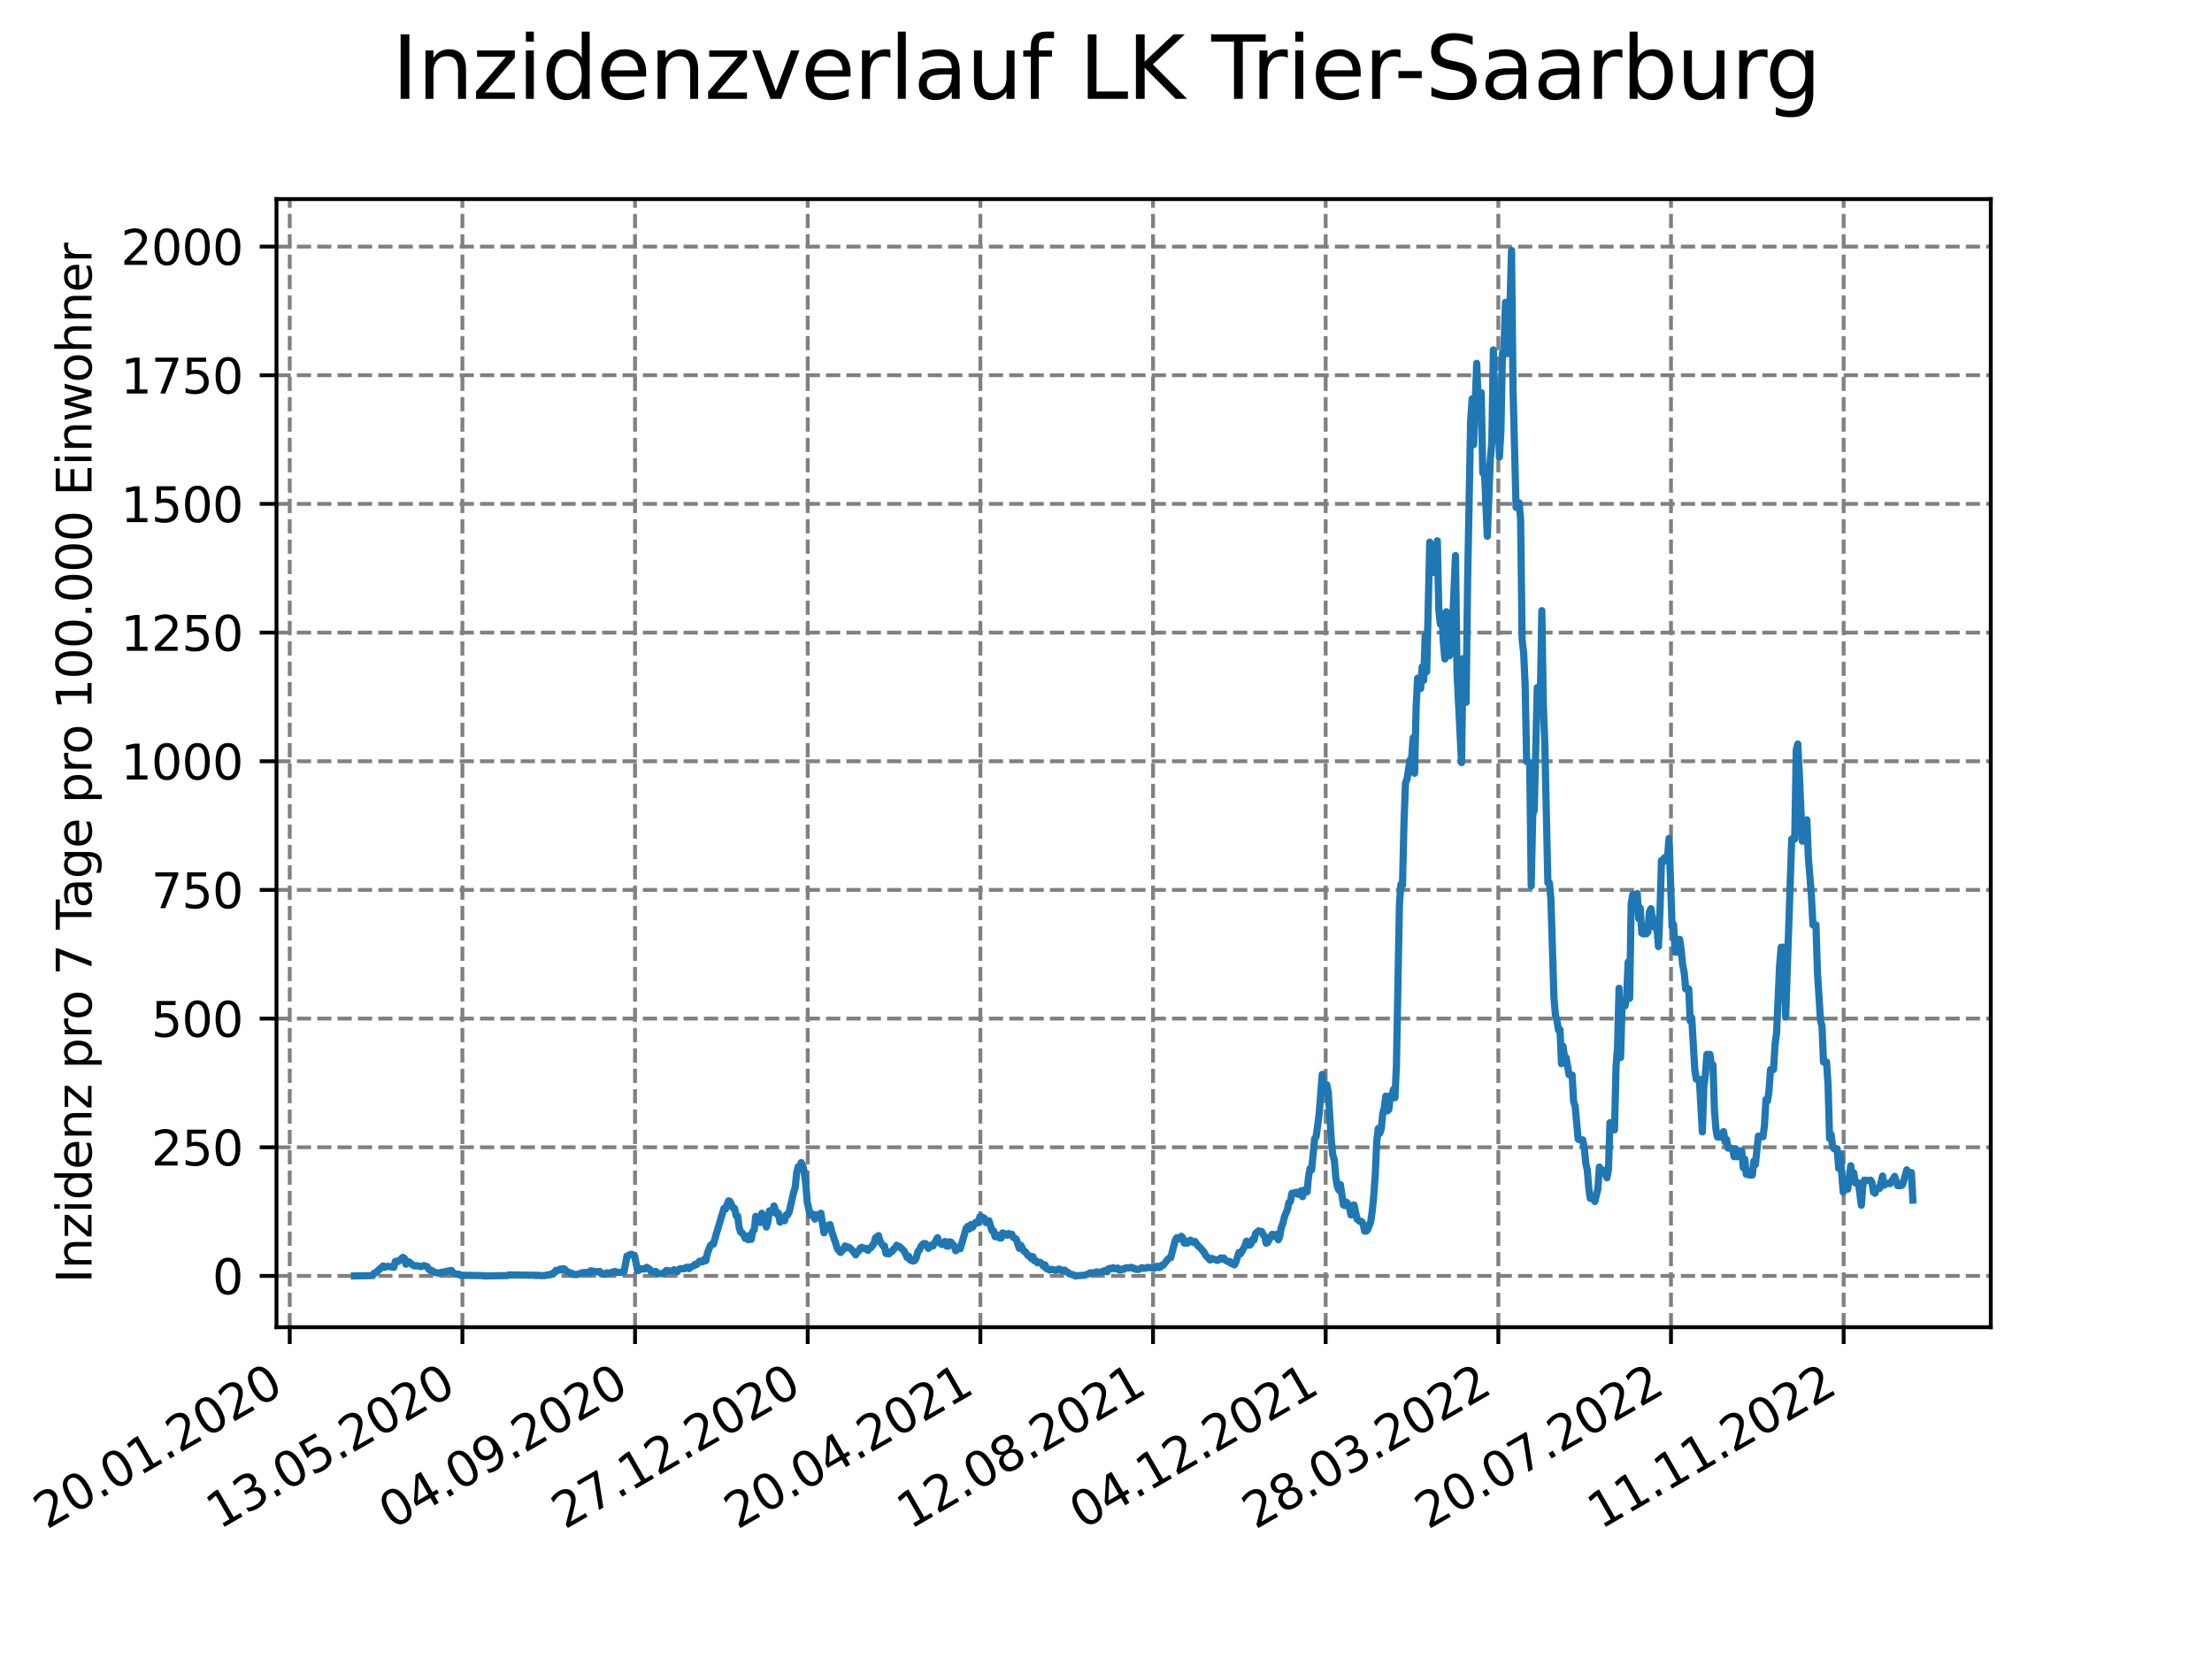 <?xml version="1.0" encoding="utf-8" standalone="no"?>
<!DOCTYPE svg PUBLIC "-//W3C//DTD SVG 1.1//EN"
  "http://www.w3.org/Graphics/SVG/1.1/DTD/svg11.dtd">
<svg xmlns:xlink="http://www.w3.org/1999/xlink" width="460.8pt" height="345.6pt" viewBox="0 0 460.8 345.6" xmlns="http://www.w3.org/2000/svg" version="1.1">
 <defs>
  <style type="text/css">*{stroke-linejoin: round; stroke-linecap: butt}</style>
 </defs>
 <g id="figure_1">
  <g id="patch_1">
   <path d="M 0 345.6 
L 460.8 345.6 
L 460.8 0 
L 0 0 
z
" style="fill: #ffffff"/>
  </g>
  <g id="axes_1">
   <g id="patch_2">
    <path d="M 57.6 276.48 
L 414.72 276.48 
L 414.72 41.472 
L 57.6 41.472 
z
" style="fill: #ffffff"/>
   </g>
   <g id="matplotlib.axis_1">
    <g id="xtick_1">
     <g id="line2d_1">
      <path d="M 60.358 276.48 
L 60.358 41.472 
" clip-path="url(#p2aa02e026b)" style="fill: none; stroke-dasharray: 2.96,1.28; stroke-dashoffset: 0; stroke: #808080; stroke-width: 0.8"/>
     </g>
     <g id="line2d_2">
      <defs>
       <path id="m3de00311b2" d="M 0 0 
L 0 3.5 
" style="stroke: #000000; stroke-width: 0.8"/>
      </defs>
      <g>
       <use xlink:href="#m3de00311b2" x="60.358" y="276.48" style="stroke: #000000; stroke-width: 0.8"/>
      </g>
     </g>
     <g id="text_1">
      <!-- 20.01.2020 -->
      <g transform="translate(9.733 318.689) rotate(-30) scale(0.1 -0.1)">
       <defs>
        <path id="DejaVuSans-32" d="M 1228 531 
L 3431 531 
L 3431 0 
L 469 0 
L 469 531 
Q 828 903 1448 1529 
Q 2069 2156 2228 2338 
Q 2531 2678 2651 2914 
Q 2772 3150 2772 3378 
Q 2772 3750 2511 3984 
Q 2250 4219 1831 4219 
Q 1534 4219 1204 4116 
Q 875 4013 500 3803 
L 500 4441 
Q 881 4594 1212 4672 
Q 1544 4750 1819 4750 
Q 2544 4750 2975 4387 
Q 3406 4025 3406 3419 
Q 3406 3131 3298 2873 
Q 3191 2616 2906 2266 
Q 2828 2175 2409 1742 
Q 1991 1309 1228 531 
z
" transform="scale(0.016)"/>
        <path id="DejaVuSans-30" d="M 2034 4250 
Q 1547 4250 1301 3770 
Q 1056 3291 1056 2328 
Q 1056 1369 1301 889 
Q 1547 409 2034 409 
Q 2525 409 2770 889 
Q 3016 1369 3016 2328 
Q 3016 3291 2770 3770 
Q 2525 4250 2034 4250 
z
M 2034 4750 
Q 2819 4750 3233 4129 
Q 3647 3509 3647 2328 
Q 3647 1150 3233 529 
Q 2819 -91 2034 -91 
Q 1250 -91 836 529 
Q 422 1150 422 2328 
Q 422 3509 836 4129 
Q 1250 4750 2034 4750 
z
" transform="scale(0.016)"/>
        <path id="DejaVuSans-2e" d="M 684 794 
L 1344 794 
L 1344 0 
L 684 0 
L 684 794 
z
" transform="scale(0.016)"/>
        <path id="DejaVuSans-31" d="M 794 531 
L 1825 531 
L 1825 4091 
L 703 3866 
L 703 4441 
L 1819 4666 
L 2450 4666 
L 2450 531 
L 3481 531 
L 3481 0 
L 794 0 
L 794 531 
z
" transform="scale(0.016)"/>
       </defs>
       <use xlink:href="#DejaVuSans-32"/>
       <use xlink:href="#DejaVuSans-30" x="63.623"/>
       <use xlink:href="#DejaVuSans-2e" x="127.246"/>
       <use xlink:href="#DejaVuSans-30" x="159.033"/>
       <use xlink:href="#DejaVuSans-31" x="222.656"/>
       <use xlink:href="#DejaVuSans-2e" x="286.279"/>
       <use xlink:href="#DejaVuSans-32" x="318.066"/>
       <use xlink:href="#DejaVuSans-30" x="381.689"/>
       <use xlink:href="#DejaVuSans-32" x="445.312"/>
       <use xlink:href="#DejaVuSans-30" x="508.936"/>
      </g>
     </g>
    </g>
    <g id="xtick_2">
     <g id="line2d_3">
      <path d="M 96.326 276.48 
L 96.326 41.472 
" clip-path="url(#p2aa02e026b)" style="fill: none; stroke-dasharray: 2.96,1.28; stroke-dashoffset: 0; stroke: #808080; stroke-width: 0.8"/>
     </g>
     <g id="line2d_4">
      <g>
       <use xlink:href="#m3de00311b2" x="96.326" y="276.48" style="stroke: #000000; stroke-width: 0.8"/>
      </g>
     </g>
     <g id="text_2">
      <!-- 13.05.2020 -->
      <g transform="translate(45.7 318.689) rotate(-30) scale(0.1 -0.1)">
       <defs>
        <path id="DejaVuSans-33" d="M 2597 2516 
Q 3050 2419 3304 2112 
Q 3559 1806 3559 1356 
Q 3559 666 3084 287 
Q 2609 -91 1734 -91 
Q 1441 -91 1130 -33 
Q 819 25 488 141 
L 488 750 
Q 750 597 1062 519 
Q 1375 441 1716 441 
Q 2309 441 2620 675 
Q 2931 909 2931 1356 
Q 2931 1769 2642 2001 
Q 2353 2234 1838 2234 
L 1294 2234 
L 1294 2753 
L 1863 2753 
Q 2328 2753 2575 2939 
Q 2822 3125 2822 3475 
Q 2822 3834 2567 4026 
Q 2313 4219 1838 4219 
Q 1578 4219 1281 4162 
Q 984 4106 628 3988 
L 628 4550 
Q 988 4650 1302 4700 
Q 1616 4750 1894 4750 
Q 2613 4750 3031 4423 
Q 3450 4097 3450 3541 
Q 3450 3153 3228 2886 
Q 3006 2619 2597 2516 
z
" transform="scale(0.016)"/>
        <path id="DejaVuSans-35" d="M 691 4666 
L 3169 4666 
L 3169 4134 
L 1269 4134 
L 1269 2991 
Q 1406 3038 1543 3061 
Q 1681 3084 1819 3084 
Q 2600 3084 3056 2656 
Q 3513 2228 3513 1497 
Q 3513 744 3044 326 
Q 2575 -91 1722 -91 
Q 1428 -91 1123 -41 
Q 819 9 494 109 
L 494 744 
Q 775 591 1075 516 
Q 1375 441 1709 441 
Q 2250 441 2565 725 
Q 2881 1009 2881 1497 
Q 2881 1984 2565 2268 
Q 2250 2553 1709 2553 
Q 1456 2553 1204 2497 
Q 953 2441 691 2322 
L 691 4666 
z
" transform="scale(0.016)"/>
       </defs>
       <use xlink:href="#DejaVuSans-31"/>
       <use xlink:href="#DejaVuSans-33" x="63.623"/>
       <use xlink:href="#DejaVuSans-2e" x="127.246"/>
       <use xlink:href="#DejaVuSans-30" x="159.033"/>
       <use xlink:href="#DejaVuSans-35" x="222.656"/>
       <use xlink:href="#DejaVuSans-2e" x="286.279"/>
       <use xlink:href="#DejaVuSans-32" x="318.066"/>
       <use xlink:href="#DejaVuSans-30" x="381.689"/>
       <use xlink:href="#DejaVuSans-32" x="445.312"/>
       <use xlink:href="#DejaVuSans-30" x="508.936"/>
      </g>
     </g>
    </g>
    <g id="xtick_3">
     <g id="line2d_5">
      <path d="M 132.293 276.48 
L 132.293 41.472 
" clip-path="url(#p2aa02e026b)" style="fill: none; stroke-dasharray: 2.96,1.28; stroke-dashoffset: 0; stroke: #808080; stroke-width: 0.8"/>
     </g>
     <g id="line2d_6">
      <g>
       <use xlink:href="#m3de00311b2" x="132.293" y="276.48" style="stroke: #000000; stroke-width: 0.8"/>
      </g>
     </g>
     <g id="text_3">
      <!-- 04.09.2020 -->
      <g transform="translate(81.668 318.689) rotate(-30) scale(0.1 -0.1)">
       <defs>
        <path id="DejaVuSans-34" d="M 2419 4116 
L 825 1625 
L 2419 1625 
L 2419 4116 
z
M 2253 4666 
L 3047 4666 
L 3047 1625 
L 3713 1625 
L 3713 1100 
L 3047 1100 
L 3047 0 
L 2419 0 
L 2419 1100 
L 313 1100 
L 313 1709 
L 2253 4666 
z
" transform="scale(0.016)"/>
        <path id="DejaVuSans-39" d="M 703 97 
L 703 672 
Q 941 559 1184 500 
Q 1428 441 1663 441 
Q 2288 441 2617 861 
Q 2947 1281 2994 2138 
Q 2813 1869 2534 1725 
Q 2256 1581 1919 1581 
Q 1219 1581 811 2004 
Q 403 2428 403 3163 
Q 403 3881 828 4315 
Q 1253 4750 1959 4750 
Q 2769 4750 3195 4129 
Q 3622 3509 3622 2328 
Q 3622 1225 3098 567 
Q 2575 -91 1691 -91 
Q 1453 -91 1209 -44 
Q 966 3 703 97 
z
M 1959 2075 
Q 2384 2075 2632 2365 
Q 2881 2656 2881 3163 
Q 2881 3666 2632 3958 
Q 2384 4250 1959 4250 
Q 1534 4250 1286 3958 
Q 1038 3666 1038 3163 
Q 1038 2656 1286 2365 
Q 1534 2075 1959 2075 
z
" transform="scale(0.016)"/>
       </defs>
       <use xlink:href="#DejaVuSans-30"/>
       <use xlink:href="#DejaVuSans-34" x="63.623"/>
       <use xlink:href="#DejaVuSans-2e" x="127.246"/>
       <use xlink:href="#DejaVuSans-30" x="159.033"/>
       <use xlink:href="#DejaVuSans-39" x="222.656"/>
       <use xlink:href="#DejaVuSans-2e" x="286.279"/>
       <use xlink:href="#DejaVuSans-32" x="318.066"/>
       <use xlink:href="#DejaVuSans-30" x="381.689"/>
       <use xlink:href="#DejaVuSans-32" x="445.312"/>
       <use xlink:href="#DejaVuSans-30" x="508.936"/>
      </g>
     </g>
    </g>
    <g id="xtick_4">
     <g id="line2d_7">
      <path d="M 168.261 276.48 
L 168.261 41.472 
" clip-path="url(#p2aa02e026b)" style="fill: none; stroke-dasharray: 2.96,1.28; stroke-dashoffset: 0; stroke: #808080; stroke-width: 0.8"/>
     </g>
     <g id="line2d_8">
      <g>
       <use xlink:href="#m3de00311b2" x="168.261" y="276.48" style="stroke: #000000; stroke-width: 0.8"/>
      </g>
     </g>
     <g id="text_4">
      <!-- 27.12.2020 -->
      <g transform="translate(117.636 318.689) rotate(-30) scale(0.1 -0.1)">
       <defs>
        <path id="DejaVuSans-37" d="M 525 4666 
L 3525 4666 
L 3525 4397 
L 1831 0 
L 1172 0 
L 2766 4134 
L 525 4134 
L 525 4666 
z
" transform="scale(0.016)"/>
       </defs>
       <use xlink:href="#DejaVuSans-32"/>
       <use xlink:href="#DejaVuSans-37" x="63.623"/>
       <use xlink:href="#DejaVuSans-2e" x="127.246"/>
       <use xlink:href="#DejaVuSans-31" x="159.033"/>
       <use xlink:href="#DejaVuSans-32" x="222.656"/>
       <use xlink:href="#DejaVuSans-2e" x="286.279"/>
       <use xlink:href="#DejaVuSans-32" x="318.066"/>
       <use xlink:href="#DejaVuSans-30" x="381.689"/>
       <use xlink:href="#DejaVuSans-32" x="445.312"/>
       <use xlink:href="#DejaVuSans-30" x="508.936"/>
      </g>
     </g>
    </g>
    <g id="xtick_5">
     <g id="line2d_9">
      <path d="M 204.228 276.48 
L 204.228 41.472 
" clip-path="url(#p2aa02e026b)" style="fill: none; stroke-dasharray: 2.96,1.28; stroke-dashoffset: 0; stroke: #808080; stroke-width: 0.8"/>
     </g>
     <g id="line2d_10">
      <g>
       <use xlink:href="#m3de00311b2" x="204.228" y="276.48" style="stroke: #000000; stroke-width: 0.8"/>
      </g>
     </g>
     <g id="text_5">
      <!-- 20.04.2021 -->
      <g transform="translate(153.603 318.689) rotate(-30) scale(0.1 -0.1)">
       <use xlink:href="#DejaVuSans-32"/>
       <use xlink:href="#DejaVuSans-30" x="63.623"/>
       <use xlink:href="#DejaVuSans-2e" x="127.246"/>
       <use xlink:href="#DejaVuSans-30" x="159.033"/>
       <use xlink:href="#DejaVuSans-34" x="222.656"/>
       <use xlink:href="#DejaVuSans-2e" x="286.279"/>
       <use xlink:href="#DejaVuSans-32" x="318.066"/>
       <use xlink:href="#DejaVuSans-30" x="381.689"/>
       <use xlink:href="#DejaVuSans-32" x="445.312"/>
       <use xlink:href="#DejaVuSans-31" x="508.936"/>
      </g>
     </g>
    </g>
    <g id="xtick_6">
     <g id="line2d_11">
      <path d="M 240.196 276.48 
L 240.196 41.472 
" clip-path="url(#p2aa02e026b)" style="fill: none; stroke-dasharray: 2.96,1.28; stroke-dashoffset: 0; stroke: #808080; stroke-width: 0.8"/>
     </g>
     <g id="line2d_12">
      <g>
       <use xlink:href="#m3de00311b2" x="240.196" y="276.48" style="stroke: #000000; stroke-width: 0.8"/>
      </g>
     </g>
     <g id="text_6">
      <!-- 12.08.2021 -->
      <g transform="translate(189.571 318.689) rotate(-30) scale(0.1 -0.1)">
       <defs>
        <path id="DejaVuSans-38" d="M 2034 2216 
Q 1584 2216 1326 1975 
Q 1069 1734 1069 1313 
Q 1069 891 1326 650 
Q 1584 409 2034 409 
Q 2484 409 2743 651 
Q 3003 894 3003 1313 
Q 3003 1734 2745 1975 
Q 2488 2216 2034 2216 
z
M 1403 2484 
Q 997 2584 770 2862 
Q 544 3141 544 3541 
Q 544 4100 942 4425 
Q 1341 4750 2034 4750 
Q 2731 4750 3128 4425 
Q 3525 4100 3525 3541 
Q 3525 3141 3298 2862 
Q 3072 2584 2669 2484 
Q 3125 2378 3379 2068 
Q 3634 1759 3634 1313 
Q 3634 634 3220 271 
Q 2806 -91 2034 -91 
Q 1263 -91 848 271 
Q 434 634 434 1313 
Q 434 1759 690 2068 
Q 947 2378 1403 2484 
z
M 1172 3481 
Q 1172 3119 1398 2916 
Q 1625 2713 2034 2713 
Q 2441 2713 2670 2916 
Q 2900 3119 2900 3481 
Q 2900 3844 2670 4047 
Q 2441 4250 2034 4250 
Q 1625 4250 1398 4047 
Q 1172 3844 1172 3481 
z
" transform="scale(0.016)"/>
       </defs>
       <use xlink:href="#DejaVuSans-31"/>
       <use xlink:href="#DejaVuSans-32" x="63.623"/>
       <use xlink:href="#DejaVuSans-2e" x="127.246"/>
       <use xlink:href="#DejaVuSans-30" x="159.033"/>
       <use xlink:href="#DejaVuSans-38" x="222.656"/>
       <use xlink:href="#DejaVuSans-2e" x="286.279"/>
       <use xlink:href="#DejaVuSans-32" x="318.066"/>
       <use xlink:href="#DejaVuSans-30" x="381.689"/>
       <use xlink:href="#DejaVuSans-32" x="445.312"/>
       <use xlink:href="#DejaVuSans-31" x="508.936"/>
      </g>
     </g>
    </g>
    <g id="xtick_7">
     <g id="line2d_13">
      <path d="M 276.163 276.48 
L 276.163 41.472 
" clip-path="url(#p2aa02e026b)" style="fill: none; stroke-dasharray: 2.96,1.28; stroke-dashoffset: 0; stroke: #808080; stroke-width: 0.8"/>
     </g>
     <g id="line2d_14">
      <g>
       <use xlink:href="#m3de00311b2" x="276.163" y="276.48" style="stroke: #000000; stroke-width: 0.8"/>
      </g>
     </g>
     <g id="text_7">
      <!-- 04.12.2021 -->
      <g transform="translate(225.538 318.689) rotate(-30) scale(0.1 -0.1)">
       <use xlink:href="#DejaVuSans-30"/>
       <use xlink:href="#DejaVuSans-34" x="63.623"/>
       <use xlink:href="#DejaVuSans-2e" x="127.246"/>
       <use xlink:href="#DejaVuSans-31" x="159.033"/>
       <use xlink:href="#DejaVuSans-32" x="222.656"/>
       <use xlink:href="#DejaVuSans-2e" x="286.279"/>
       <use xlink:href="#DejaVuSans-32" x="318.066"/>
       <use xlink:href="#DejaVuSans-30" x="381.689"/>
       <use xlink:href="#DejaVuSans-32" x="445.312"/>
       <use xlink:href="#DejaVuSans-31" x="508.936"/>
      </g>
     </g>
    </g>
    <g id="xtick_8">
     <g id="line2d_15">
      <path d="M 312.131 276.48 
L 312.131 41.472 
" clip-path="url(#p2aa02e026b)" style="fill: none; stroke-dasharray: 2.96,1.28; stroke-dashoffset: 0; stroke: #808080; stroke-width: 0.8"/>
     </g>
     <g id="line2d_16">
      <g>
       <use xlink:href="#m3de00311b2" x="312.131" y="276.48" style="stroke: #000000; stroke-width: 0.8"/>
      </g>
     </g>
     <g id="text_8">
      <!-- 28.03.2022 -->
      <g transform="translate(261.506 318.689) rotate(-30) scale(0.1 -0.1)">
       <use xlink:href="#DejaVuSans-32"/>
       <use xlink:href="#DejaVuSans-38" x="63.623"/>
       <use xlink:href="#DejaVuSans-2e" x="127.246"/>
       <use xlink:href="#DejaVuSans-30" x="159.033"/>
       <use xlink:href="#DejaVuSans-33" x="222.656"/>
       <use xlink:href="#DejaVuSans-2e" x="286.279"/>
       <use xlink:href="#DejaVuSans-32" x="318.066"/>
       <use xlink:href="#DejaVuSans-30" x="381.689"/>
       <use xlink:href="#DejaVuSans-32" x="445.312"/>
       <use xlink:href="#DejaVuSans-32" x="508.936"/>
      </g>
     </g>
    </g>
    <g id="xtick_9">
     <g id="line2d_17">
      <path d="M 348.099 276.48 
L 348.099 41.472 
" clip-path="url(#p2aa02e026b)" style="fill: none; stroke-dasharray: 2.96,1.28; stroke-dashoffset: 0; stroke: #808080; stroke-width: 0.8"/>
     </g>
     <g id="line2d_18">
      <g>
       <use xlink:href="#m3de00311b2" x="348.099" y="276.48" style="stroke: #000000; stroke-width: 0.8"/>
      </g>
     </g>
     <g id="text_9">
      <!-- 20.07.2022 -->
      <g transform="translate(297.473 318.689) rotate(-30) scale(0.1 -0.1)">
       <use xlink:href="#DejaVuSans-32"/>
       <use xlink:href="#DejaVuSans-30" x="63.623"/>
       <use xlink:href="#DejaVuSans-2e" x="127.246"/>
       <use xlink:href="#DejaVuSans-30" x="159.033"/>
       <use xlink:href="#DejaVuSans-37" x="222.656"/>
       <use xlink:href="#DejaVuSans-2e" x="286.279"/>
       <use xlink:href="#DejaVuSans-32" x="318.066"/>
       <use xlink:href="#DejaVuSans-30" x="381.689"/>
       <use xlink:href="#DejaVuSans-32" x="445.312"/>
       <use xlink:href="#DejaVuSans-32" x="508.936"/>
      </g>
     </g>
    </g>
    <g id="xtick_10">
     <g id="line2d_19">
      <path d="M 384.066 276.48 
L 384.066 41.472 
" clip-path="url(#p2aa02e026b)" style="fill: none; stroke-dasharray: 2.96,1.28; stroke-dashoffset: 0; stroke: #808080; stroke-width: 0.8"/>
     </g>
     <g id="line2d_20">
      <g>
       <use xlink:href="#m3de00311b2" x="384.066" y="276.48" style="stroke: #000000; stroke-width: 0.8"/>
      </g>
     </g>
     <g id="text_10">
      <!-- 11.11.2022 -->
      <g transform="translate(333.441 318.689) rotate(-30) scale(0.1 -0.1)">
       <use xlink:href="#DejaVuSans-31"/>
       <use xlink:href="#DejaVuSans-31" x="63.623"/>
       <use xlink:href="#DejaVuSans-2e" x="127.246"/>
       <use xlink:href="#DejaVuSans-31" x="159.033"/>
       <use xlink:href="#DejaVuSans-31" x="222.656"/>
       <use xlink:href="#DejaVuSans-2e" x="286.279"/>
       <use xlink:href="#DejaVuSans-32" x="318.066"/>
       <use xlink:href="#DejaVuSans-30" x="381.689"/>
       <use xlink:href="#DejaVuSans-32" x="445.312"/>
       <use xlink:href="#DejaVuSans-32" x="508.936"/>
      </g>
     </g>
    </g>
   </g>
   <g id="matplotlib.axis_2">
    <g id="ytick_1">
     <g id="line2d_21">
      <path d="M 57.6 265.798 
L 414.72 265.798 
" clip-path="url(#p2aa02e026b)" style="fill: none; stroke-dasharray: 2.96,1.28; stroke-dashoffset: 0; stroke: #808080; stroke-width: 0.8"/>
     </g>
     <g id="line2d_22">
      <defs>
       <path id="m4aca003079" d="M 0 0 
L -3.5 0 
" style="stroke: #000000; stroke-width: 0.8"/>
      </defs>
      <g>
       <use xlink:href="#m4aca003079" x="57.6" y="265.798" style="stroke: #000000; stroke-width: 0.8"/>
      </g>
     </g>
     <g id="text_11">
      <!-- 0 -->
      <g transform="translate(44.237 269.597) scale(0.1 -0.1)">
       <use xlink:href="#DejaVuSans-30"/>
      </g>
     </g>
    </g>
    <g id="ytick_2">
     <g id="line2d_23">
      <path d="M 57.6 238.994 
L 414.72 238.994 
" clip-path="url(#p2aa02e026b)" style="fill: none; stroke-dasharray: 2.96,1.28; stroke-dashoffset: 0; stroke: #808080; stroke-width: 0.8"/>
     </g>
     <g id="line2d_24">
      <g>
       <use xlink:href="#m4aca003079" x="57.6" y="238.994" style="stroke: #000000; stroke-width: 0.8"/>
      </g>
     </g>
     <g id="text_12">
      <!-- 250 -->
      <g transform="translate(31.512 242.793) scale(0.1 -0.1)">
       <use xlink:href="#DejaVuSans-32"/>
       <use xlink:href="#DejaVuSans-35" x="63.623"/>
       <use xlink:href="#DejaVuSans-30" x="127.246"/>
      </g>
     </g>
    </g>
    <g id="ytick_3">
     <g id="line2d_25">
      <path d="M 57.6 212.19 
L 414.72 212.19 
" clip-path="url(#p2aa02e026b)" style="fill: none; stroke-dasharray: 2.96,1.28; stroke-dashoffset: 0; stroke: #808080; stroke-width: 0.8"/>
     </g>
     <g id="line2d_26">
      <g>
       <use xlink:href="#m4aca003079" x="57.6" y="212.19" style="stroke: #000000; stroke-width: 0.8"/>
      </g>
     </g>
     <g id="text_13">
      <!-- 500 -->
      <g transform="translate(31.512 215.989) scale(0.1 -0.1)">
       <use xlink:href="#DejaVuSans-35"/>
       <use xlink:href="#DejaVuSans-30" x="63.623"/>
       <use xlink:href="#DejaVuSans-30" x="127.246"/>
      </g>
     </g>
    </g>
    <g id="ytick_4">
     <g id="line2d_27">
      <path d="M 57.6 185.387 
L 414.72 185.387 
" clip-path="url(#p2aa02e026b)" style="fill: none; stroke-dasharray: 2.96,1.28; stroke-dashoffset: 0; stroke: #808080; stroke-width: 0.8"/>
     </g>
     <g id="line2d_28">
      <g>
       <use xlink:href="#m4aca003079" x="57.6" y="185.387" style="stroke: #000000; stroke-width: 0.8"/>
      </g>
     </g>
     <g id="text_14">
      <!-- 750 -->
      <g transform="translate(31.512 189.186) scale(0.1 -0.1)">
       <use xlink:href="#DejaVuSans-37"/>
       <use xlink:href="#DejaVuSans-35" x="63.623"/>
       <use xlink:href="#DejaVuSans-30" x="127.246"/>
      </g>
     </g>
    </g>
    <g id="ytick_5">
     <g id="line2d_29">
      <path d="M 57.6 158.583 
L 414.72 158.583 
" clip-path="url(#p2aa02e026b)" style="fill: none; stroke-dasharray: 2.96,1.28; stroke-dashoffset: 0; stroke: #808080; stroke-width: 0.8"/>
     </g>
     <g id="line2d_30">
      <g>
       <use xlink:href="#m4aca003079" x="57.6" y="158.583" style="stroke: #000000; stroke-width: 0.8"/>
      </g>
     </g>
     <g id="text_15">
      <!-- 1000 -->
      <g transform="translate(25.15 162.382) scale(0.1 -0.1)">
       <use xlink:href="#DejaVuSans-31"/>
       <use xlink:href="#DejaVuSans-30" x="63.623"/>
       <use xlink:href="#DejaVuSans-30" x="127.246"/>
       <use xlink:href="#DejaVuSans-30" x="190.869"/>
      </g>
     </g>
    </g>
    <g id="ytick_6">
     <g id="line2d_31">
      <path d="M 57.6 131.779 
L 414.72 131.779 
" clip-path="url(#p2aa02e026b)" style="fill: none; stroke-dasharray: 2.96,1.28; stroke-dashoffset: 0; stroke: #808080; stroke-width: 0.8"/>
     </g>
     <g id="line2d_32">
      <g>
       <use xlink:href="#m4aca003079" x="57.6" y="131.779" style="stroke: #000000; stroke-width: 0.8"/>
      </g>
     </g>
     <g id="text_16">
      <!-- 1250 -->
      <g transform="translate(25.15 135.578) scale(0.1 -0.1)">
       <use xlink:href="#DejaVuSans-31"/>
       <use xlink:href="#DejaVuSans-32" x="63.623"/>
       <use xlink:href="#DejaVuSans-35" x="127.246"/>
       <use xlink:href="#DejaVuSans-30" x="190.869"/>
      </g>
     </g>
    </g>
    <g id="ytick_7">
     <g id="line2d_33">
      <path d="M 57.6 104.975 
L 414.72 104.975 
" clip-path="url(#p2aa02e026b)" style="fill: none; stroke-dasharray: 2.96,1.28; stroke-dashoffset: 0; stroke: #808080; stroke-width: 0.8"/>
     </g>
     <g id="line2d_34">
      <g>
       <use xlink:href="#m4aca003079" x="57.6" y="104.975" style="stroke: #000000; stroke-width: 0.8"/>
      </g>
     </g>
     <g id="text_17">
      <!-- 1500 -->
      <g transform="translate(25.15 108.774) scale(0.1 -0.1)">
       <use xlink:href="#DejaVuSans-31"/>
       <use xlink:href="#DejaVuSans-35" x="63.623"/>
       <use xlink:href="#DejaVuSans-30" x="127.246"/>
       <use xlink:href="#DejaVuSans-30" x="190.869"/>
      </g>
     </g>
    </g>
    <g id="ytick_8">
     <g id="line2d_35">
      <path d="M 57.6 78.171 
L 414.72 78.171 
" clip-path="url(#p2aa02e026b)" style="fill: none; stroke-dasharray: 2.96,1.28; stroke-dashoffset: 0; stroke: #808080; stroke-width: 0.8"/>
     </g>
     <g id="line2d_36">
      <g>
       <use xlink:href="#m4aca003079" x="57.6" y="78.171" style="stroke: #000000; stroke-width: 0.8"/>
      </g>
     </g>
     <g id="text_18">
      <!-- 1750 -->
      <g transform="translate(25.15 81.971) scale(0.1 -0.1)">
       <use xlink:href="#DejaVuSans-31"/>
       <use xlink:href="#DejaVuSans-37" x="63.623"/>
       <use xlink:href="#DejaVuSans-35" x="127.246"/>
       <use xlink:href="#DejaVuSans-30" x="190.869"/>
      </g>
     </g>
    </g>
    <g id="ytick_9">
     <g id="line2d_37">
      <path d="M 57.6 51.368 
L 414.72 51.368 
" clip-path="url(#p2aa02e026b)" style="fill: none; stroke-dasharray: 2.96,1.28; stroke-dashoffset: 0; stroke: #808080; stroke-width: 0.8"/>
     </g>
     <g id="line2d_38">
      <g>
       <use xlink:href="#m4aca003079" x="57.6" y="51.368" style="stroke: #000000; stroke-width: 0.8"/>
      </g>
     </g>
     <g id="text_19">
      <!-- 2000 -->
      <g transform="translate(25.15 55.167) scale(0.1 -0.1)">
       <use xlink:href="#DejaVuSans-32"/>
       <use xlink:href="#DejaVuSans-30" x="63.623"/>
       <use xlink:href="#DejaVuSans-30" x="127.246"/>
       <use xlink:href="#DejaVuSans-30" x="190.869"/>
      </g>
     </g>
    </g>
    <g id="text_20">
     <!-- Inzidenz pro 7 Tage pro 100.000 Einwohner -->
     <g transform="translate(19.07 267.301) rotate(-90) scale(0.1 -0.1)">
      <defs>
       <path id="DejaVuSans-49" d="M 628 4666 
L 1259 4666 
L 1259 0 
L 628 0 
L 628 4666 
z
" transform="scale(0.016)"/>
       <path id="DejaVuSans-6e" d="M 3513 2113 
L 3513 0 
L 2938 0 
L 2938 2094 
Q 2938 2591 2744 2837 
Q 2550 3084 2163 3084 
Q 1697 3084 1428 2787 
Q 1159 2491 1159 1978 
L 1159 0 
L 581 0 
L 581 3500 
L 1159 3500 
L 1159 2956 
Q 1366 3272 1645 3428 
Q 1925 3584 2291 3584 
Q 2894 3584 3203 3211 
Q 3513 2838 3513 2113 
z
" transform="scale(0.016)"/>
       <path id="DejaVuSans-7a" d="M 353 3500 
L 3084 3500 
L 3084 2975 
L 922 459 
L 3084 459 
L 3084 0 
L 275 0 
L 275 525 
L 2438 3041 
L 353 3041 
L 353 3500 
z
" transform="scale(0.016)"/>
       <path id="DejaVuSans-69" d="M 603 3500 
L 1178 3500 
L 1178 0 
L 603 0 
L 603 3500 
z
M 603 4863 
L 1178 4863 
L 1178 4134 
L 603 4134 
L 603 4863 
z
" transform="scale(0.016)"/>
       <path id="DejaVuSans-64" d="M 2906 2969 
L 2906 4863 
L 3481 4863 
L 3481 0 
L 2906 0 
L 2906 525 
Q 2725 213 2448 61 
Q 2172 -91 1784 -91 
Q 1150 -91 751 415 
Q 353 922 353 1747 
Q 353 2572 751 3078 
Q 1150 3584 1784 3584 
Q 2172 3584 2448 3432 
Q 2725 3281 2906 2969 
z
M 947 1747 
Q 947 1113 1208 752 
Q 1469 391 1925 391 
Q 2381 391 2643 752 
Q 2906 1113 2906 1747 
Q 2906 2381 2643 2742 
Q 2381 3103 1925 3103 
Q 1469 3103 1208 2742 
Q 947 2381 947 1747 
z
" transform="scale(0.016)"/>
       <path id="DejaVuSans-65" d="M 3597 1894 
L 3597 1613 
L 953 1613 
Q 991 1019 1311 708 
Q 1631 397 2203 397 
Q 2534 397 2845 478 
Q 3156 559 3463 722 
L 3463 178 
Q 3153 47 2828 -22 
Q 2503 -91 2169 -91 
Q 1331 -91 842 396 
Q 353 884 353 1716 
Q 353 2575 817 3079 
Q 1281 3584 2069 3584 
Q 2775 3584 3186 3129 
Q 3597 2675 3597 1894 
z
M 3022 2063 
Q 3016 2534 2758 2815 
Q 2500 3097 2075 3097 
Q 1594 3097 1305 2825 
Q 1016 2553 972 2059 
L 3022 2063 
z
" transform="scale(0.016)"/>
       <path id="DejaVuSans-20" transform="scale(0.016)"/>
       <path id="DejaVuSans-70" d="M 1159 525 
L 1159 -1331 
L 581 -1331 
L 581 3500 
L 1159 3500 
L 1159 2969 
Q 1341 3281 1617 3432 
Q 1894 3584 2278 3584 
Q 2916 3584 3314 3078 
Q 3713 2572 3713 1747 
Q 3713 922 3314 415 
Q 2916 -91 2278 -91 
Q 1894 -91 1617 61 
Q 1341 213 1159 525 
z
M 3116 1747 
Q 3116 2381 2855 2742 
Q 2594 3103 2138 3103 
Q 1681 3103 1420 2742 
Q 1159 2381 1159 1747 
Q 1159 1113 1420 752 
Q 1681 391 2138 391 
Q 2594 391 2855 752 
Q 3116 1113 3116 1747 
z
" transform="scale(0.016)"/>
       <path id="DejaVuSans-72" d="M 2631 2963 
Q 2534 3019 2420 3045 
Q 2306 3072 2169 3072 
Q 1681 3072 1420 2755 
Q 1159 2438 1159 1844 
L 1159 0 
L 581 0 
L 581 3500 
L 1159 3500 
L 1159 2956 
Q 1341 3275 1631 3429 
Q 1922 3584 2338 3584 
Q 2397 3584 2469 3576 
Q 2541 3569 2628 3553 
L 2631 2963 
z
" transform="scale(0.016)"/>
       <path id="DejaVuSans-6f" d="M 1959 3097 
Q 1497 3097 1228 2736 
Q 959 2375 959 1747 
Q 959 1119 1226 758 
Q 1494 397 1959 397 
Q 2419 397 2687 759 
Q 2956 1122 2956 1747 
Q 2956 2369 2687 2733 
Q 2419 3097 1959 3097 
z
M 1959 3584 
Q 2709 3584 3137 3096 
Q 3566 2609 3566 1747 
Q 3566 888 3137 398 
Q 2709 -91 1959 -91 
Q 1206 -91 779 398 
Q 353 888 353 1747 
Q 353 2609 779 3096 
Q 1206 3584 1959 3584 
z
" transform="scale(0.016)"/>
       <path id="DejaVuSans-54" d="M -19 4666 
L 3928 4666 
L 3928 4134 
L 2272 4134 
L 2272 0 
L 1638 0 
L 1638 4134 
L -19 4134 
L -19 4666 
z
" transform="scale(0.016)"/>
       <path id="DejaVuSans-61" d="M 2194 1759 
Q 1497 1759 1228 1600 
Q 959 1441 959 1056 
Q 959 750 1161 570 
Q 1363 391 1709 391 
Q 2188 391 2477 730 
Q 2766 1069 2766 1631 
L 2766 1759 
L 2194 1759 
z
M 3341 1997 
L 3341 0 
L 2766 0 
L 2766 531 
Q 2569 213 2275 61 
Q 1981 -91 1556 -91 
Q 1019 -91 701 211 
Q 384 513 384 1019 
Q 384 1609 779 1909 
Q 1175 2209 1959 2209 
L 2766 2209 
L 2766 2266 
Q 2766 2663 2505 2880 
Q 2244 3097 1772 3097 
Q 1472 3097 1187 3025 
Q 903 2953 641 2809 
L 641 3341 
Q 956 3463 1253 3523 
Q 1550 3584 1831 3584 
Q 2591 3584 2966 3190 
Q 3341 2797 3341 1997 
z
" transform="scale(0.016)"/>
       <path id="DejaVuSans-67" d="M 2906 1791 
Q 2906 2416 2648 2759 
Q 2391 3103 1925 3103 
Q 1463 3103 1205 2759 
Q 947 2416 947 1791 
Q 947 1169 1205 825 
Q 1463 481 1925 481 
Q 2391 481 2648 825 
Q 2906 1169 2906 1791 
z
M 3481 434 
Q 3481 -459 3084 -895 
Q 2688 -1331 1869 -1331 
Q 1566 -1331 1297 -1286 
Q 1028 -1241 775 -1147 
L 775 -588 
Q 1028 -725 1275 -790 
Q 1522 -856 1778 -856 
Q 2344 -856 2625 -561 
Q 2906 -266 2906 331 
L 2906 616 
Q 2728 306 2450 153 
Q 2172 0 1784 0 
Q 1141 0 747 490 
Q 353 981 353 1791 
Q 353 2603 747 3093 
Q 1141 3584 1784 3584 
Q 2172 3584 2450 3431 
Q 2728 3278 2906 2969 
L 2906 3500 
L 3481 3500 
L 3481 434 
z
" transform="scale(0.016)"/>
       <path id="DejaVuSans-45" d="M 628 4666 
L 3578 4666 
L 3578 4134 
L 1259 4134 
L 1259 2753 
L 3481 2753 
L 3481 2222 
L 1259 2222 
L 1259 531 
L 3634 531 
L 3634 0 
L 628 0 
L 628 4666 
z
" transform="scale(0.016)"/>
       <path id="DejaVuSans-77" d="M 269 3500 
L 844 3500 
L 1563 769 
L 2278 3500 
L 2956 3500 
L 3675 769 
L 4391 3500 
L 4966 3500 
L 4050 0 
L 3372 0 
L 2619 2869 
L 1863 0 
L 1184 0 
L 269 3500 
z
" transform="scale(0.016)"/>
       <path id="DejaVuSans-68" d="M 3513 2113 
L 3513 0 
L 2938 0 
L 2938 2094 
Q 2938 2591 2744 2837 
Q 2550 3084 2163 3084 
Q 1697 3084 1428 2787 
Q 1159 2491 1159 1978 
L 1159 0 
L 581 0 
L 581 4863 
L 1159 4863 
L 1159 2956 
Q 1366 3272 1645 3428 
Q 1925 3584 2291 3584 
Q 2894 3584 3203 3211 
Q 3513 2838 3513 2113 
z
" transform="scale(0.016)"/>
      </defs>
      <use xlink:href="#DejaVuSans-49"/>
      <use xlink:href="#DejaVuSans-6e" x="29.492"/>
      <use xlink:href="#DejaVuSans-7a" x="92.871"/>
      <use xlink:href="#DejaVuSans-69" x="145.361"/>
      <use xlink:href="#DejaVuSans-64" x="173.145"/>
      <use xlink:href="#DejaVuSans-65" x="236.621"/>
      <use xlink:href="#DejaVuSans-6e" x="298.145"/>
      <use xlink:href="#DejaVuSans-7a" x="361.523"/>
      <use xlink:href="#DejaVuSans-20" x="414.014"/>
      <use xlink:href="#DejaVuSans-70" x="445.801"/>
      <use xlink:href="#DejaVuSans-72" x="509.277"/>
      <use xlink:href="#DejaVuSans-6f" x="548.141"/>
      <use xlink:href="#DejaVuSans-20" x="609.322"/>
      <use xlink:href="#DejaVuSans-37" x="641.109"/>
      <use xlink:href="#DejaVuSans-20" x="704.732"/>
      <use xlink:href="#DejaVuSans-54" x="736.52"/>
      <use xlink:href="#DejaVuSans-61" x="781.104"/>
      <use xlink:href="#DejaVuSans-67" x="842.383"/>
      <use xlink:href="#DejaVuSans-65" x="905.859"/>
      <use xlink:href="#DejaVuSans-20" x="967.383"/>
      <use xlink:href="#DejaVuSans-70" x="999.17"/>
      <use xlink:href="#DejaVuSans-72" x="1062.646"/>
      <use xlink:href="#DejaVuSans-6f" x="1101.51"/>
      <use xlink:href="#DejaVuSans-20" x="1162.691"/>
      <use xlink:href="#DejaVuSans-31" x="1194.479"/>
      <use xlink:href="#DejaVuSans-30" x="1258.102"/>
      <use xlink:href="#DejaVuSans-30" x="1321.725"/>
      <use xlink:href="#DejaVuSans-2e" x="1385.348"/>
      <use xlink:href="#DejaVuSans-30" x="1417.135"/>
      <use xlink:href="#DejaVuSans-30" x="1480.758"/>
      <use xlink:href="#DejaVuSans-30" x="1544.381"/>
      <use xlink:href="#DejaVuSans-20" x="1608.004"/>
      <use xlink:href="#DejaVuSans-45" x="1639.791"/>
      <use xlink:href="#DejaVuSans-69" x="1702.975"/>
      <use xlink:href="#DejaVuSans-6e" x="1730.758"/>
      <use xlink:href="#DejaVuSans-77" x="1794.137"/>
      <use xlink:href="#DejaVuSans-6f" x="1875.924"/>
      <use xlink:href="#DejaVuSans-68" x="1937.105"/>
      <use xlink:href="#DejaVuSans-6e" x="2000.484"/>
      <use xlink:href="#DejaVuSans-65" x="2063.863"/>
      <use xlink:href="#DejaVuSans-72" x="2125.387"/>
     </g>
    </g>
   </g>
   <g id="line2d_39">
    <path d="M 73.833 265.798 
L 77.619 265.726 
L 77.934 265.224 
L 78.25 265.152 
L 79.827 263.717 
L 80.143 264.004 
L 80.774 263.788 
L 82.036 264.004 
L 82.351 262.784 
L 82.667 262.712 
L 82.982 262.784 
L 83.613 262.21 
L 83.929 261.923 
L 84.244 262.138 
L 84.56 263.358 
L 85.191 262.855 
L 86.137 263.645 
L 86.453 263.717 
L 86.768 263.645 
L 87.715 263.86 
L 88.346 263.645 
L 88.977 263.86 
L 89.292 264.363 
L 89.608 264.65 
L 89.923 264.65 
L 90.554 265.08 
L 90.87 265.08 
L 91.185 265.224 
L 94.025 264.65 
L 94.341 265.08 
L 94.972 265.439 
L 95.603 265.439 
L 95.918 265.654 
L 100.335 265.726 
L 100.966 265.798 
L 105.699 265.726 
L 106.014 265.583 
L 111.378 265.654 
L 111.693 265.726 
L 112.009 265.654 
L 112.64 265.726 
L 113.586 265.726 
L 113.902 265.583 
L 114.533 265.583 
L 114.848 265.367 
L 115.479 265.152 
L 115.795 264.65 
L 116.11 264.721 
L 116.741 264.363 
L 117.057 264.578 
L 117.372 264.291 
L 117.688 264.434 
L 118.003 264.865 
L 118.634 265.08 
L 118.95 265.295 
L 119.265 265.295 
L 119.581 265.511 
L 120.212 265.511 
L 120.527 265.367 
L 120.843 265.367 
L 121.158 265.152 
L 121.789 265.08 
L 122.42 265.08 
L 122.736 265.224 
L 123.051 264.721 
L 124.314 264.937 
L 124.945 264.865 
L 125.26 265.367 
L 125.891 265.439 
L 126.207 265.224 
L 126.522 265.152 
L 126.838 265.224 
L 128.1 264.865 
L 128.731 265.08 
L 129.677 265.008 
L 129.993 264.937 
L 130.624 261.635 
L 130.939 261.564 
L 131.255 261.348 
L 131.57 261.277 
L 132.201 261.635 
L 132.832 264.721 
L 133.148 264.578 
L 133.463 264.291 
L 134.094 264.363 
L 134.41 264.291 
L 134.725 264.004 
L 135.356 264.434 
L 135.672 264.937 
L 136.618 264.865 
L 136.934 265.367 
L 137.565 265.295 
L 138.196 265.295 
L 138.827 264.65 
L 139.773 264.793 
L 140.089 264.721 
L 140.404 264.506 
L 141.035 264.937 
L 141.351 264.506 
L 141.666 264.291 
L 142.613 264.291 
L 142.928 264.004 
L 143.244 264.004 
L 143.559 264.291 
L 143.875 263.932 
L 144.506 263.717 
L 144.821 263.358 
L 145.137 263.43 
L 145.768 262.712 
L 146.083 262.855 
L 146.399 262.855 
L 146.714 262.353 
L 147.03 262.64 
L 147.345 261.133 
L 147.976 259.483 
L 148.292 259.195 
L 148.607 259.195 
L 149.238 256.971 
L 150.816 251.732 
L 151.131 251.875 
L 151.762 250.153 
L 152.078 250.297 
L 152.709 251.66 
L 153.024 251.732 
L 153.34 253.239 
L 153.655 253.311 
L 153.971 255.607 
L 154.286 256.684 
L 154.602 256.827 
L 154.917 257.258 
L 155.233 257.975 
L 155.548 257.545 
L 155.864 258.263 
L 156.18 257.33 
L 156.495 258.191 
L 156.811 256.54 
L 157.126 256.181 
L 157.442 253.383 
L 157.757 253.598 
L 158.073 253.957 
L 158.388 254.674 
L 158.704 252.737 
L 159.019 254.387 
L 159.335 253.813 
L 159.65 255.607 
L 159.966 254.531 
L 160.281 252.234 
L 160.597 252.234 
L 160.912 252.521 
L 161.228 251.23 
L 161.859 252.952 
L 162.174 252.737 
L 162.49 254.603 
L 162.805 253.741 
L 163.121 253.67 
L 163.436 254.315 
L 163.752 253.095 
L 164.067 253.095 
L 164.383 252.521 
L 165.329 248.359 
L 165.645 247.426 
L 165.96 244.34 
L 166.276 243.048 
L 166.591 243.048 
L 166.907 242.187 
L 167.222 242.833 
L 167.538 244.125 
L 167.853 246.637 
L 168.169 250.44 
L 168.8 253.167 
L 169.115 252.88 
L 169.431 252.952 
L 169.746 253.957 
L 170.377 253.024 
L 170.693 253.741 
L 171.008 252.737 
L 171.639 256.827 
L 172.27 255.32 
L 172.586 255.894 
L 172.901 255.105 
L 173.217 256.397 
L 173.848 258.263 
L 174.479 260.2 
L 175.11 260.918 
L 175.741 260.2 
L 176.056 259.554 
L 176.372 259.985 
L 176.687 259.77 
L 177.003 259.913 
L 177.634 260.559 
L 178.265 261.42 
L 178.58 260.774 
L 178.896 260.631 
L 179.211 259.985 
L 179.527 259.841 
L 180.158 260.128 
L 180.473 260.057 
L 180.789 260.487 
L 181.104 260.057 
L 181.42 259.913 
L 182.051 259.052 
L 182.366 257.904 
L 182.997 257.401 
L 183.313 258.55 
L 183.944 259.554 
L 184.259 259.554 
L 184.575 261.133 
L 185.206 261.205 
L 185.521 260.774 
L 185.837 260.703 
L 186.152 260.2 
L 186.468 259.985 
L 186.783 259.411 
L 187.099 259.698 
L 187.414 259.698 
L 188.361 260.631 
L 188.992 261.994 
L 189.308 261.707 
L 189.623 262.497 
L 190.254 262.712 
L 190.57 262.568 
L 190.885 261.994 
L 191.201 260.774 
L 191.516 260.415 
L 191.832 259.698 
L 192.147 259.267 
L 192.463 259.052 
L 192.778 259.052 
L 193.409 260.057 
L 194.04 259.339 
L 194.356 259.554 
L 195.302 257.832 
L 195.618 258.621 
L 195.933 259.052 
L 196.249 259.267 
L 196.88 258.621 
L 197.195 259.554 
L 197.511 259.626 
L 197.826 258.693 
L 198.142 258.765 
L 198.457 259.339 
L 198.773 259.483 
L 199.088 260.559 
L 199.719 260.057 
L 200.035 260.128 
L 201.297 255.823 
L 201.612 255.464 
L 201.928 256.038 
L 202.243 255.105 
L 202.559 255.679 
L 203.19 254.674 
L 203.505 254.531 
L 203.821 254.746 
L 204.136 253.454 
L 204.452 253.454 
L 205.083 253.813 
L 205.398 254.674 
L 205.714 254.746 
L 206.029 254.315 
L 206.66 256.397 
L 206.976 256.397 
L 207.291 257.617 
L 207.607 257.186 
L 207.922 257.688 
L 208.238 257.904 
L 208.553 257.904 
L 208.869 256.827 
L 209.184 257.258 
L 209.5 257.043 
L 209.815 257.33 
L 210.131 256.971 
L 210.446 257.258 
L 210.762 257.114 
L 211.077 257.76 
L 211.708 258.119 
L 212.339 260.057 
L 212.655 259.411 
L 213.286 260.631 
L 213.601 260.774 
L 214.232 261.635 
L 214.548 261.635 
L 214.863 262.21 
L 215.179 261.779 
L 215.494 262.64 
L 215.81 262.64 
L 216.125 263.071 
L 216.441 262.927 
L 216.756 262.999 
L 217.072 263.286 
L 217.387 263.788 
L 217.703 263.501 
L 218.018 264.291 
L 218.334 264.363 
L 218.649 264.578 
L 218.965 264.434 
L 219.28 264.434 
L 219.911 264.65 
L 220.227 264.578 
L 220.543 264.363 
L 220.858 264.434 
L 221.174 264.721 
L 221.805 264.578 
L 222.12 264.937 
L 222.436 265.008 
L 222.751 265.367 
L 223.698 265.583 
L 224.013 265.798 
L 224.644 265.726 
L 225.906 265.654 
L 226.537 265.439 
L 227.168 265.152 
L 228.115 265.152 
L 228.43 264.937 
L 228.746 265.08 
L 229.061 265.08 
L 229.377 264.937 
L 229.692 264.937 
L 230.008 264.721 
L 230.323 264.65 
L 230.639 264.937 
L 230.954 264.291 
L 231.27 264.219 
L 231.585 264.291 
L 231.901 264.075 
L 232.216 264.291 
L 232.532 264.291 
L 232.847 264.147 
L 233.163 264.578 
L 233.478 264.578 
L 233.794 264.363 
L 234.109 264.434 
L 234.425 264.147 
L 234.74 264.075 
L 235.056 264.147 
L 235.687 264.004 
L 236.002 264.219 
L 236.318 264.219 
L 236.633 264.434 
L 237.264 264.434 
L 237.895 264.075 
L 238.211 264.219 
L 238.842 264.147 
L 239.157 264.004 
L 240.419 264.219 
L 241.05 263.788 
L 241.366 264.075 
L 241.681 264.004 
L 241.997 263.573 
L 242.312 263.573 
L 243.259 262.353 
L 243.574 262.066 
L 243.89 261.994 
L 244.836 258.334 
L 245.152 257.832 
L 245.467 258.047 
L 245.783 258.119 
L 246.098 257.545 
L 246.414 257.904 
L 246.729 258.98 
L 247.045 258.908 
L 247.36 258.98 
L 247.676 258.55 
L 247.991 258.334 
L 248.307 258.693 
L 248.622 258.837 
L 248.938 258.621 
L 249.569 259.554 
L 249.884 259.77 
L 250.831 260.846 
L 251.146 261.492 
L 252.093 262.497 
L 252.409 262.138 
L 253.355 262.497 
L 253.671 262.568 
L 254.302 262.066 
L 254.617 262.281 
L 254.933 262.066 
L 255.248 262.497 
L 255.879 262.855 
L 256.195 262.784 
L 256.51 263.214 
L 256.826 263.286 
L 257.141 263.501 
L 257.457 262.927 
L 258.088 260.918 
L 258.403 261.205 
L 259.35 259.554 
L 259.665 258.55 
L 260.296 259.411 
L 260.612 259.124 
L 260.927 258.191 
L 261.243 258.334 
L 261.558 256.971 
L 262.189 256.397 
L 262.505 256.54 
L 262.82 256.54 
L 263.136 257.186 
L 263.451 257.545 
L 263.767 258.98 
L 264.082 258.837 
L 264.713 257.617 
L 265.029 257.114 
L 265.344 257.545 
L 265.975 257.114 
L 266.291 258.263 
L 266.606 257.545 
L 266.922 255.679 
L 267.237 254.89 
L 267.553 253.526 
L 268.184 252.019 
L 268.499 250.512 
L 268.815 250.297 
L 269.13 248.574 
L 269.446 248.574 
L 270.077 248.359 
L 270.392 248.79 
L 270.708 248.718 
L 271.023 248.072 
L 271.339 249.292 
L 271.654 247.928 
L 271.97 248.359 
L 272.285 248.287 
L 272.601 245.058 
L 272.916 243.407 
L 273.232 243.694 
L 273.863 237.235 
L 274.178 236.805 
L 274.809 232.068 
L 275.44 223.815 
L 275.756 226.399 
L 276.071 227.475 
L 276.387 225.968 
L 276.702 227.475 
L 277.333 237.523 
L 277.649 240.608 
L 277.964 241.613 
L 278.28 245.345 
L 278.595 247.211 
L 278.911 247.928 
L 279.226 246.78 
L 279.857 251.014 
L 280.173 251.158 
L 280.488 250.44 
L 280.804 250.799 
L 281.119 251.445 
L 281.435 253.095 
L 281.75 251.301 
L 282.066 251.014 
L 282.697 253.957 
L 283.328 254.459 
L 283.643 254.459 
L 283.959 254.961 
L 284.274 256.468 
L 284.59 256.468 
L 284.906 256.181 
L 285.537 254.531 
L 285.852 252.378 
L 286.168 249.22 
L 286.483 244.843 
L 286.799 237.81 
L 287.114 235.083 
L 287.43 236.087 
L 287.745 235.154 
L 288.061 231.925 
L 288.376 230.777 
L 288.692 228.337 
L 289.007 231.423 
L 289.323 231.135 
L 289.638 228.265 
L 289.954 228.337 
L 290.269 226.973 
L 290.585 228.695 
L 290.9 222.021 
L 291.531 188.22 
L 291.847 184.201 
L 292.162 184.417 
L 292.478 171.355 
L 292.793 163.031 
L 293.109 162.313 
L 293.74 158.294 
L 294.055 158.294 
L 294.371 153.701 
L 294.686 161.093 
L 295.002 147.386 
L 295.317 141.286 
L 295.948 143.439 
L 296.264 138.918 
L 296.579 141.717 
L 296.895 132.387 
L 297.21 139.922 
L 297.841 112.939 
L 298.157 117.245 
L 298.472 119.254 
L 298.788 115.738 
L 299.103 114.948 
L 299.419 112.652 
L 299.734 127.005 
L 300.05 130.019 
L 300.365 127.866 
L 300.681 133.894 
L 300.996 137.267 
L 301.312 127.435 
L 301.627 130.234 
L 301.943 136.621 
L 302.258 132.172 
L 302.574 130.45 
L 303.205 115.738 
L 303.52 140.138 
L 304.467 158.868 
L 304.782 137.195 
L 305.098 144.085 
L 305.413 146.31 
L 305.729 121.192 
L 306.36 87.749 
L 306.675 83.085 
L 306.991 92.629 
L 307.622 75.693 
L 307.937 83.444 
L 308.253 85.166 
L 308.568 81.793 
L 308.884 98.514 
L 309.199 97.151 
L 309.83 111.719 
L 310.461 95.644 
L 310.777 92.055 
L 311.092 72.894 
L 311.408 85.812 
L 312.039 82.798 
L 312.354 95.213 
L 312.67 89.687 
L 312.985 73.54 
L 313.301 72.894 
L 313.616 62.991 
L 313.932 73.684 
L 314.247 69.665 
L 314.563 63.565 
L 314.878 52.154 
L 315.194 81.219 
L 315.825 105.691 
L 316.14 105.691 
L 316.456 104.758 
L 316.772 108.202 
L 317.087 133.248 
L 317.403 135.975 
L 317.718 142.793 
L 318.034 158.653 
L 318.349 158.653 
L 318.665 159.155 
L 318.98 184.56 
L 319.296 169.705 
L 319.611 168.772 
L 320.242 143.224 
L 320.558 143.224 
L 320.873 145.664 
L 321.189 127.22 
L 321.504 146.74 
L 321.82 155.208 
L 322.451 183.914 
L 322.766 183.914 
L 323.082 187.287 
L 323.713 207.812 
L 324.028 211.472 
L 324.344 212.62 
L 324.659 214.558 
L 324.975 214.486 
L 325.29 221.591 
L 325.606 217.931 
L 325.921 220.155 
L 326.237 220.299 
L 326.868 223.887 
L 327.499 223.959 
L 327.814 229.485 
L 328.13 230.418 
L 328.761 237.307 
L 329.076 237.451 
L 329.707 237.451 
L 330.023 239.03 
L 330.338 242.259 
L 330.654 243.694 
L 330.969 247.426 
L 331.285 249.651 
L 331.916 249.651 
L 332.231 250.297 
L 332.862 247.713 
L 333.178 243.12 
L 333.493 243.766 
L 334.124 243.766 
L 334.755 245.345 
L 335.071 243.694 
L 335.386 233.863 
L 335.702 235.37 
L 336.333 235.37 
L 336.648 222.165 
L 336.964 218.146 
L 337.279 205.874 
L 337.595 220.299 
L 337.91 209.534 
L 338.541 209.534 
L 338.857 207.597 
L 339.172 200.42 
L 339.488 207.955 
L 339.803 188.292 
L 340.119 186.354 
L 340.75 186.354 
L 341.065 186.139 
L 341.381 191.378 
L 341.696 189.153 
L 342.012 194.392 
L 342.327 194.535 
L 342.958 194.535 
L 343.274 194.177 
L 343.589 190.014 
L 343.905 189.297 
L 344.536 193.1 
L 345.167 193.1 
L 345.482 197.191 
L 345.798 189.942 
L 346.113 179.25 
L 346.429 179.608 
L 346.744 178.675 
L 347.375 178.675 
L 347.691 174.657 
L 348.322 193.028 
L 348.637 192.598 
L 348.953 198.339 
L 349.584 198.339 
L 349.9 195.684 
L 350.215 197.765 
L 350.531 200.994 
L 350.846 202.573 
L 351.162 206.018 
L 351.793 206.018 
L 352.108 212.692 
L 352.424 212.046 
L 353.055 222.811 
L 353.37 224.82 
L 354.001 224.82 
L 354.632 235.8 
L 354.948 226.184 
L 355.263 223.887 
L 355.579 219.653 
L 356.21 219.653 
L 356.525 222.021 
L 356.841 221.806 
L 357.156 231.423 
L 357.472 235.298 
L 357.787 236.877 
L 358.418 236.877 
L 358.734 236.59 
L 359.049 235.728 
L 359.365 237.881 
L 359.68 237.379 
L 359.996 239.173 
L 360.627 239.173 
L 360.942 239.317 
L 361.258 240.967 
L 361.573 239.317 
L 361.889 240.967 
L 362.204 239.747 
L 362.835 239.747 
L 363.151 243.264 
L 363.466 241.47 
L 363.782 244.627 
L 364.097 244.197 
L 364.413 244.771 
L 365.044 244.771 
L 365.359 241.9 
L 365.675 242.618 
L 366.306 236.661 
L 366.621 236.805 
L 367.252 236.805 
L 367.568 234.508 
L 367.883 229.054 
L 368.199 229.341 
L 368.514 227.26 
L 368.83 222.811 
L 369.461 222.811 
L 369.776 217.644 
L 370.092 215.204 
L 370.723 201.21 
L 371.038 197.334 
L 371.669 197.334 
L 371.985 211.831 
L 373.247 174.8 
L 373.878 174.8 
L 374.193 156.213 
L 374.509 154.993 
L 374.824 160.95 
L 375.455 175.231 
L 376.086 175.231 
L 376.402 170.781 
L 376.717 178.675 
L 377.348 186.57 
L 377.664 192.67 
L 378.295 192.67 
L 378.61 202.645 
L 379.241 212.548 
L 379.557 213.768 
L 379.872 221.232 
L 380.503 221.232 
L 380.819 225.968 
L 381.135 237.164 
L 381.45 236.303 
L 381.766 238.886 
L 382.081 239.317 
L 382.712 239.317 
L 383.028 243.407 
L 383.343 240.393 
L 383.974 248.359 
L 384.29 247.713 
L 384.921 247.713 
L 385.552 242.833 
L 385.867 245.13 
L 386.183 244.34 
L 386.498 246.421 
L 387.129 246.421 
L 387.76 251.086 
L 388.076 246.852 
L 388.391 245.847 
L 389.022 245.919 
L 389.653 245.847 
L 389.969 246.35 
L 390.284 248.359 
L 390.6 248.574 
L 390.915 247.57 
L 391.546 247.57 
L 392.177 244.986 
L 392.493 246.924 
L 392.808 246.493 
L 393.439 246.565 
L 393.755 246.565 
L 394.701 245.058 
L 395.332 246.995 
L 395.963 246.995 
L 396.279 246.852 
L 396.594 245.919 
L 397.225 243.694 
L 397.541 244.268 
L 398.172 244.268 
L 398.487 250.01 
L 398.487 250.01 
" clip-path="url(#p2aa02e026b)" style="fill: none; stroke: #1f77b4; stroke-width: 1.5; stroke-linecap: square"/>
   </g>
   <g id="patch_3">
    <path d="M 57.6 276.48 
L 57.6 41.472 
" style="fill: none; stroke: #000000; stroke-width: 0.8; stroke-linejoin: miter; stroke-linecap: square"/>
   </g>
   <g id="patch_4">
    <path d="M 414.72 276.48 
L 414.72 41.472 
" style="fill: none; stroke: #000000; stroke-width: 0.8; stroke-linejoin: miter; stroke-linecap: square"/>
   </g>
   <g id="patch_5">
    <path d="M 57.6 276.48 
L 414.72 276.48 
" style="fill: none; stroke: #000000; stroke-width: 0.8; stroke-linejoin: miter; stroke-linecap: square"/>
   </g>
   <g id="patch_6">
    <path d="M 57.6 41.472 
L 414.72 41.472 
" style="fill: none; stroke: #000000; stroke-width: 0.8; stroke-linejoin: miter; stroke-linecap: square"/>
   </g>
  </g>
  <g id="text_21">
   <!-- Inzidenzverlauf LK Trier-Saarburg -->
   <g transform="translate(81.651 20.589) scale(0.18 -0.18)">
    <defs>
     <path id="DejaVuSans-76" d="M 191 3500 
L 800 3500 
L 1894 563 
L 2988 3500 
L 3597 3500 
L 2284 0 
L 1503 0 
L 191 3500 
z
" transform="scale(0.016)"/>
     <path id="DejaVuSans-6c" d="M 603 4863 
L 1178 4863 
L 1178 0 
L 603 0 
L 603 4863 
z
" transform="scale(0.016)"/>
     <path id="DejaVuSans-75" d="M 544 1381 
L 544 3500 
L 1119 3500 
L 1119 1403 
Q 1119 906 1312 657 
Q 1506 409 1894 409 
Q 2359 409 2629 706 
Q 2900 1003 2900 1516 
L 2900 3500 
L 3475 3500 
L 3475 0 
L 2900 0 
L 2900 538 
Q 2691 219 2414 64 
Q 2138 -91 1772 -91 
Q 1169 -91 856 284 
Q 544 659 544 1381 
z
M 1991 3584 
L 1991 3584 
z
" transform="scale(0.016)"/>
     <path id="DejaVuSans-66" d="M 2375 4863 
L 2375 4384 
L 1825 4384 
Q 1516 4384 1395 4259 
Q 1275 4134 1275 3809 
L 1275 3500 
L 2222 3500 
L 2222 3053 
L 1275 3053 
L 1275 0 
L 697 0 
L 697 3053 
L 147 3053 
L 147 3500 
L 697 3500 
L 697 3744 
Q 697 4328 969 4595 
Q 1241 4863 1831 4863 
L 2375 4863 
z
" transform="scale(0.016)"/>
     <path id="DejaVuSans-4c" d="M 628 4666 
L 1259 4666 
L 1259 531 
L 3531 531 
L 3531 0 
L 628 0 
L 628 4666 
z
" transform="scale(0.016)"/>
     <path id="DejaVuSans-4b" d="M 628 4666 
L 1259 4666 
L 1259 2694 
L 3353 4666 
L 4166 4666 
L 1850 2491 
L 4331 0 
L 3500 0 
L 1259 2247 
L 1259 0 
L 628 0 
L 628 4666 
z
" transform="scale(0.016)"/>
     <path id="DejaVuSans-2d" d="M 313 2009 
L 1997 2009 
L 1997 1497 
L 313 1497 
L 313 2009 
z
" transform="scale(0.016)"/>
     <path id="DejaVuSans-53" d="M 3425 4513 
L 3425 3897 
Q 3066 4069 2747 4153 
Q 2428 4238 2131 4238 
Q 1616 4238 1336 4038 
Q 1056 3838 1056 3469 
Q 1056 3159 1242 3001 
Q 1428 2844 1947 2747 
L 2328 2669 
Q 3034 2534 3370 2195 
Q 3706 1856 3706 1288 
Q 3706 609 3251 259 
Q 2797 -91 1919 -91 
Q 1588 -91 1214 -16 
Q 841 59 441 206 
L 441 856 
Q 825 641 1194 531 
Q 1563 422 1919 422 
Q 2459 422 2753 634 
Q 3047 847 3047 1241 
Q 3047 1584 2836 1778 
Q 2625 1972 2144 2069 
L 1759 2144 
Q 1053 2284 737 2584 
Q 422 2884 422 3419 
Q 422 4038 858 4394 
Q 1294 4750 2059 4750 
Q 2388 4750 2728 4690 
Q 3069 4631 3425 4513 
z
" transform="scale(0.016)"/>
     <path id="DejaVuSans-62" d="M 3116 1747 
Q 3116 2381 2855 2742 
Q 2594 3103 2138 3103 
Q 1681 3103 1420 2742 
Q 1159 2381 1159 1747 
Q 1159 1113 1420 752 
Q 1681 391 2138 391 
Q 2594 391 2855 752 
Q 3116 1113 3116 1747 
z
M 1159 2969 
Q 1341 3281 1617 3432 
Q 1894 3584 2278 3584 
Q 2916 3584 3314 3078 
Q 3713 2572 3713 1747 
Q 3713 922 3314 415 
Q 2916 -91 2278 -91 
Q 1894 -91 1617 61 
Q 1341 213 1159 525 
L 1159 0 
L 581 0 
L 581 4863 
L 1159 4863 
L 1159 2969 
z
" transform="scale(0.016)"/>
    </defs>
    <use xlink:href="#DejaVuSans-49"/>
    <use xlink:href="#DejaVuSans-6e" x="29.492"/>
    <use xlink:href="#DejaVuSans-7a" x="92.871"/>
    <use xlink:href="#DejaVuSans-69" x="145.361"/>
    <use xlink:href="#DejaVuSans-64" x="173.145"/>
    <use xlink:href="#DejaVuSans-65" x="236.621"/>
    <use xlink:href="#DejaVuSans-6e" x="298.145"/>
    <use xlink:href="#DejaVuSans-7a" x="361.523"/>
    <use xlink:href="#DejaVuSans-76" x="414.014"/>
    <use xlink:href="#DejaVuSans-65" x="473.193"/>
    <use xlink:href="#DejaVuSans-72" x="534.717"/>
    <use xlink:href="#DejaVuSans-6c" x="575.83"/>
    <use xlink:href="#DejaVuSans-61" x="603.613"/>
    <use xlink:href="#DejaVuSans-75" x="664.893"/>
    <use xlink:href="#DejaVuSans-66" x="728.271"/>
    <use xlink:href="#DejaVuSans-20" x="763.477"/>
    <use xlink:href="#DejaVuSans-4c" x="795.264"/>
    <use xlink:href="#DejaVuSans-4b" x="850.977"/>
    <use xlink:href="#DejaVuSans-20" x="916.553"/>
    <use xlink:href="#DejaVuSans-54" x="948.34"/>
    <use xlink:href="#DejaVuSans-72" x="994.674"/>
    <use xlink:href="#DejaVuSans-69" x="1035.787"/>
    <use xlink:href="#DejaVuSans-65" x="1063.57"/>
    <use xlink:href="#DejaVuSans-72" x="1125.094"/>
    <use xlink:href="#DejaVuSans-2d" x="1159.832"/>
    <use xlink:href="#DejaVuSans-53" x="1195.916"/>
    <use xlink:href="#DejaVuSans-61" x="1259.393"/>
    <use xlink:href="#DejaVuSans-61" x="1320.672"/>
    <use xlink:href="#DejaVuSans-72" x="1381.951"/>
    <use xlink:href="#DejaVuSans-62" x="1423.064"/>
    <use xlink:href="#DejaVuSans-75" x="1486.541"/>
    <use xlink:href="#DejaVuSans-72" x="1549.92"/>
    <use xlink:href="#DejaVuSans-67" x="1589.283"/>
   </g>
  </g>
 </g>
 <defs>
  <clipPath id="p2aa02e026b">
   <rect x="57.6" y="41.472" width="357.12" height="235.008"/>
  </clipPath>
 </defs>
</svg>

